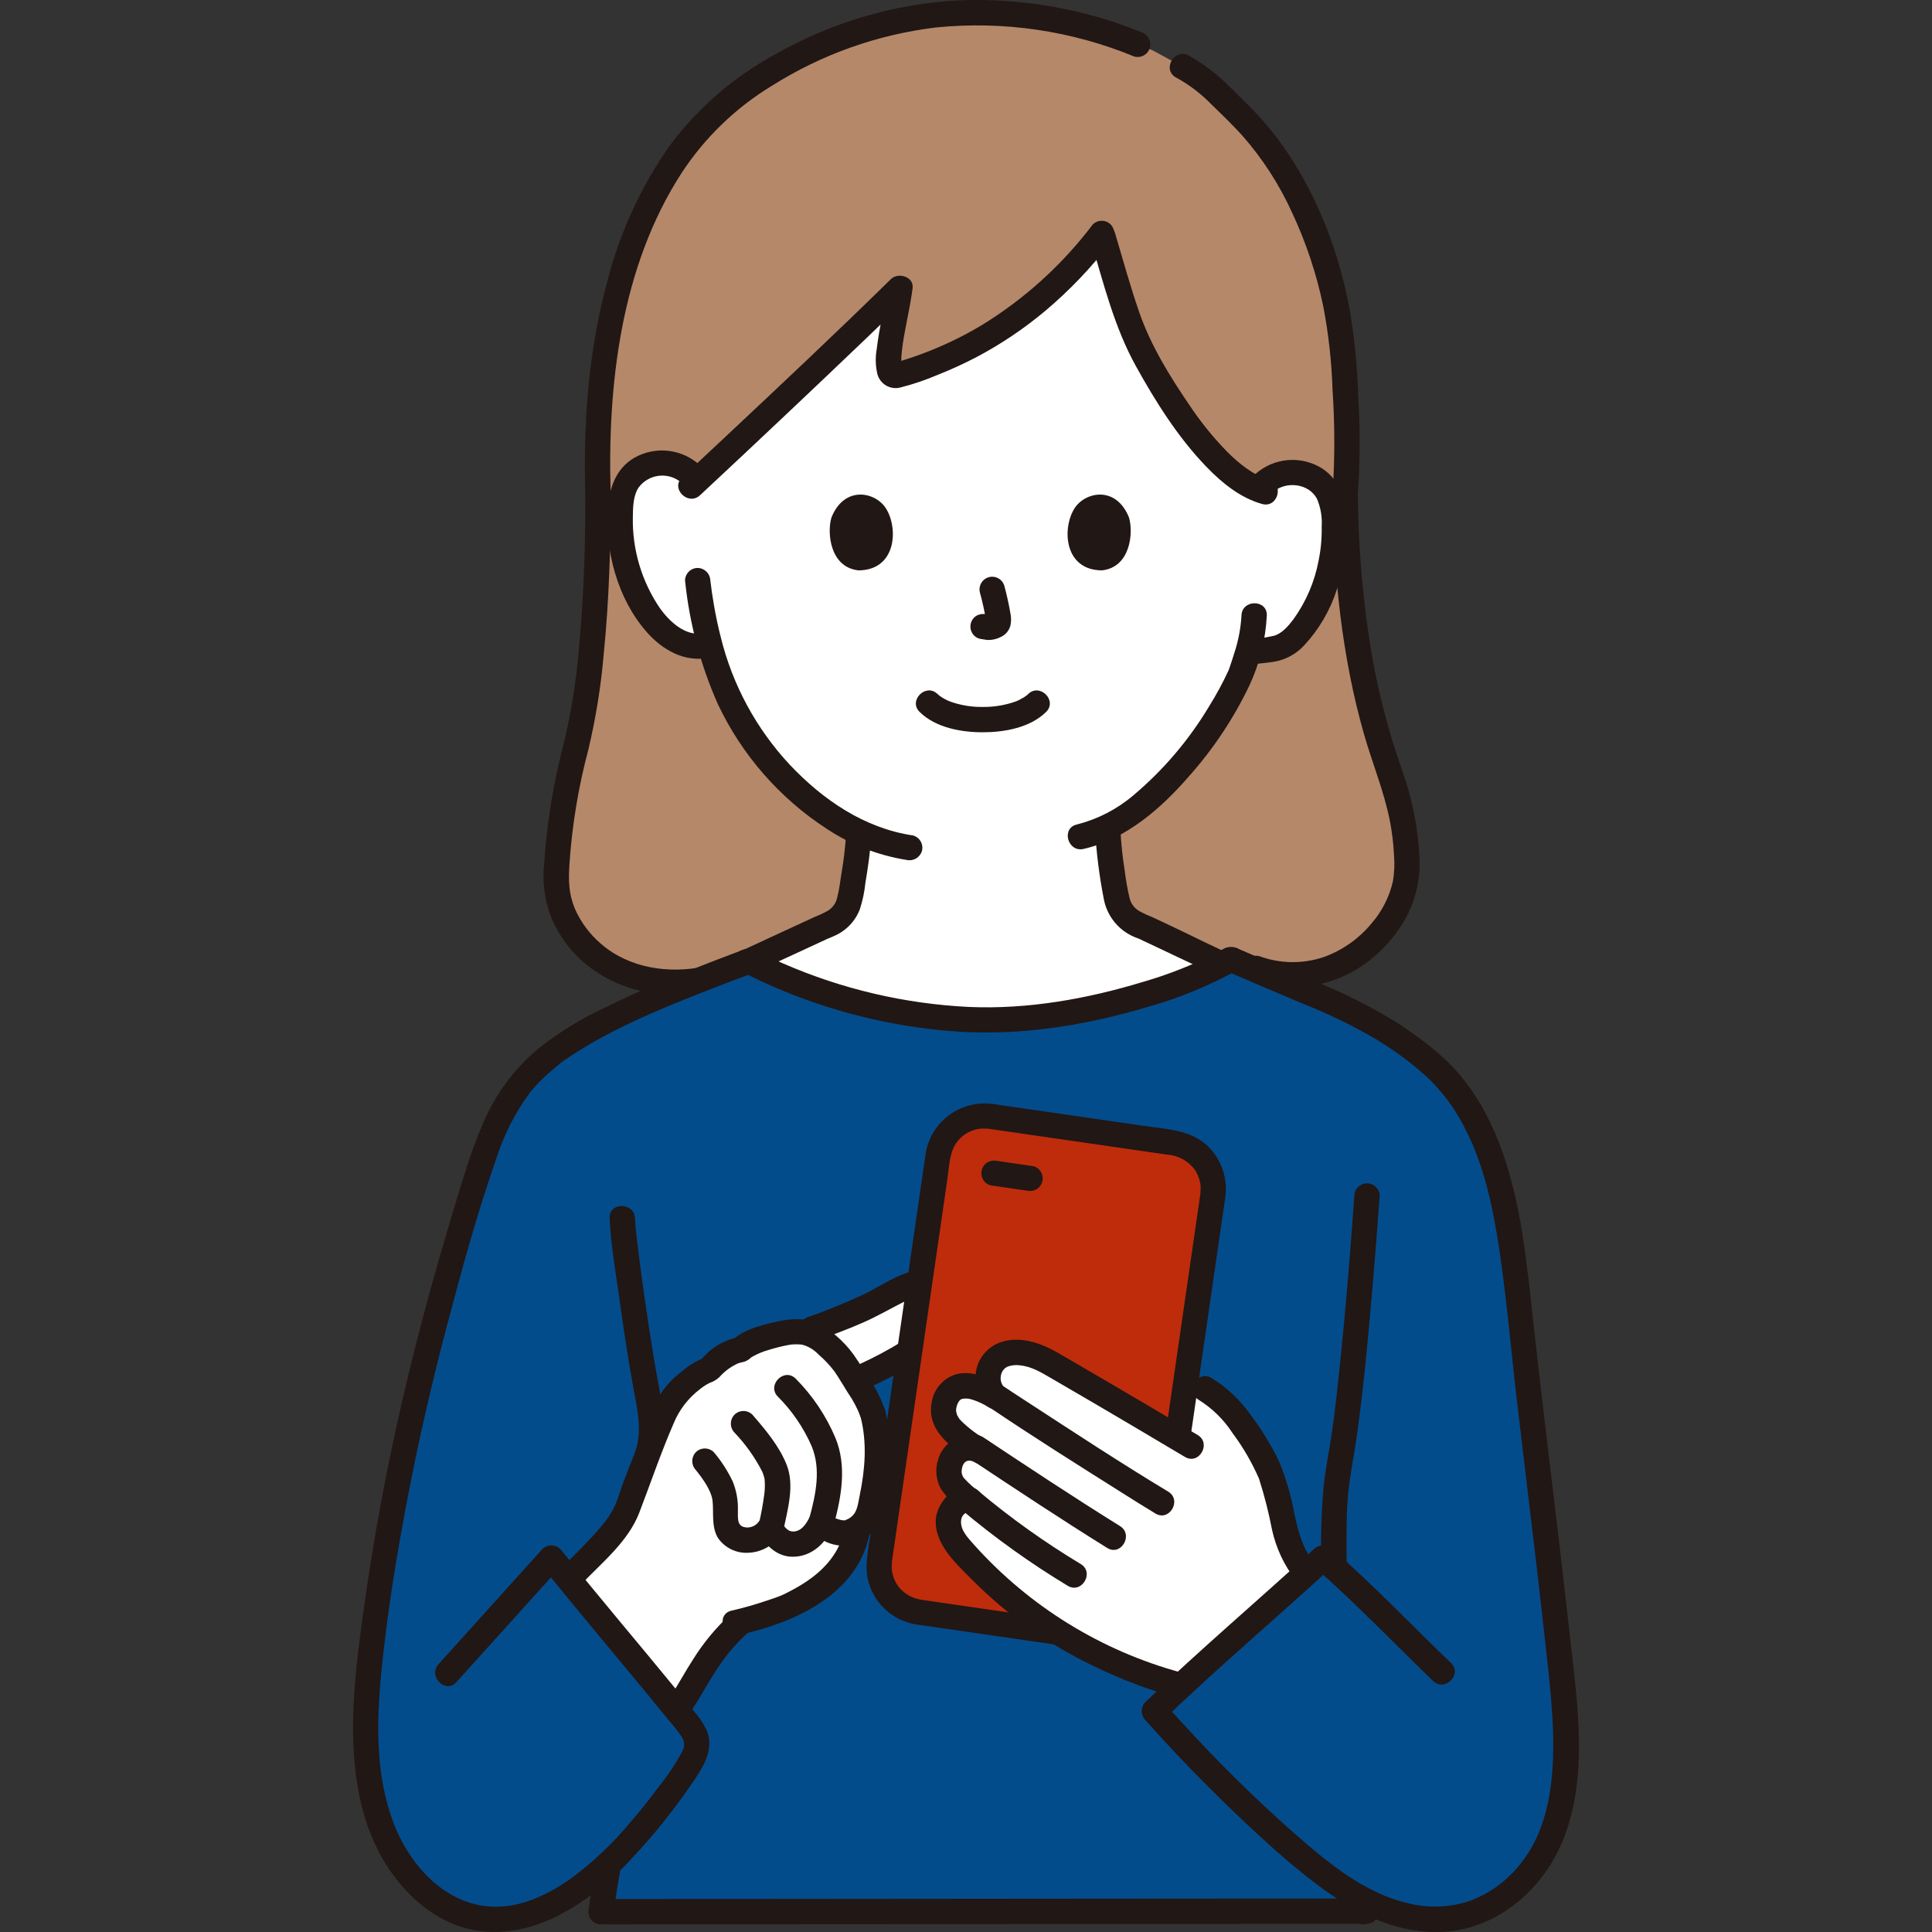 <svg width="366" height="366" viewBox="0 0 366 366" fill="none" xmlns="http://www.w3.org/2000/svg">
<rect x="0" y="0" width="366" height="366" fill="#333333" stroke="none"/>
<g clip-path="url(#clip0_1_19)">
<path d="M149.403 180.96C140.579 183.27 134.057 185.428 134.057 185.428C116.907 189.067 105.275 177.293 105.372 166.556C105.637 158.53 106.777 150.557 108.772 142.778C111.414 133.342 113.301 116.734 113.297 93.711C112.169 59.741 121.106 35.111 135.197 21.62C143.678 13.49 162.817 2.415 184.317 2.415C195.019 2.246 205.642 4.281 215.525 8.392L218.325 9.526L223.995 12.604C229.054 15.351 230.405 17.443 235.053 21.927C245.802 32.298 253.273 50.958 254.463 67.667C254.807 72.488 255.596 85.03 254.836 93.711C255.218 122.396 260.506 138.451 263.236 146.354C265.383 152.104 266.505 158.186 266.551 164.324C266.651 175.06 253.304 188.963 237.963 183.461C237.963 183.461 201.963 175.905 183.741 175.461C173.812 175.219 159.96 178.2 149.403 180.96Z" fill="#B5886A"/>
<path d="M138.205 183.738C139.205 183.396 155.641 175.709 155.985 175.585C161.185 173.708 160.977 170.367 161.632 166.63C162.18 163.664 162.537 160.666 162.701 157.654C156.284 154.64 150.361 149.683 145.178 143.479C140.104 137.241 136.444 129.976 134.452 122.186L133.821 122.246C130.586 123.054 128.039 121.426 126.236 119.988C123.976 118.066 122.157 115.678 120.905 112.988C118.248 107.67 117.104 101.724 117.597 95.8C117.666 94.285 118.052 92.801 118.73 91.445C119.316 90.462 120.114 89.624 121.067 88.99C122.02 88.357 123.102 87.945 124.235 87.785C125.389 87.616 126.567 87.699 127.686 88.027C128.806 88.355 129.842 88.92 130.723 89.685L132.314 90.829C143.025 80.823 160.878 64 170.483 54.572C169.814 60.227 166.257 72.197 170.031 71.072C185.899 66.539 198.676 57.264 208.738 44.179C210.851 51.215 213.518 61.179 215.97 65.779C219.33 72.079 228.779 88.979 238.46 92.742C239.302 91.561 240.457 90.639 241.794 90.078C243.132 89.518 244.599 89.341 246.031 89.568C247.163 89.729 248.244 90.141 249.196 90.774C250.148 91.407 250.946 92.246 251.531 93.228C252.21 94.584 252.596 96.067 252.665 97.582C253.16 103.51 252.016 109.46 249.357 114.782C248.104 117.472 246.286 119.859 244.026 121.782C242.139 123.287 238.726 123.182 236.362 123.598C235.904 125.198 235.433 126.53 235.185 127.283C233.331 132.317 222.904 150.238 209.823 156.658C209.967 160.005 210.335 163.338 210.923 166.636C211.578 170.373 211.373 173.714 216.569 175.591C216.913 175.715 231.651 182.726 232.177 182.943C232.177 182.943 210.51 204.652 181.472 204.652C152.434 204.652 138.205 183.738 138.205 183.738Z" fill="white"/>
<path d="M241.24 93.164C243.655 91.102 247.88 91.564 249.464 94.44C250.189 96.125 250.504 97.958 250.383 99.788C250.426 101.931 250.231 104.072 249.803 106.172C249.051 110.199 247.418 114.01 245.019 117.331C244.061 118.587 242.891 120.001 241.319 120.447C239.581 120.823 237.82 121.083 236.047 121.225C235.435 121.398 234.916 121.804 234.602 122.357C234.289 122.91 234.206 123.564 234.371 124.178C234.554 124.783 234.963 125.294 235.512 125.606C236.062 125.918 236.71 126.007 237.323 125.854C238.965 125.617 240.638 125.563 242.255 125.165C244.112 124.67 245.788 123.654 247.085 122.237C249.879 119.222 251.979 115.632 253.24 111.72C254.638 107.749 255.295 103.555 255.178 99.346C255.052 95.172 254.146 91.183 250.472 88.746C248.539 87.531 246.266 86.975 243.99 87.16C241.715 87.346 239.562 88.263 237.851 89.774C237.406 90.227 237.157 90.836 237.157 91.471C237.157 92.106 237.406 92.715 237.851 93.168C238.307 93.606 238.915 93.851 239.548 93.851C240.181 93.851 240.789 93.606 241.245 93.168L241.24 93.164Z" fill="#211715"/>
<path d="M235.19 116.6C235.051 118.996 234.601 121.363 233.851 123.642C233.607 124.451 233.341 125.252 233.072 126.053C232.982 126.321 232.886 126.588 232.794 126.853C232.766 126.932 232.73 127.008 232.701 127.086C232.548 127.497 232.937 126.567 232.729 127.02C231.657 129.332 230.443 131.576 229.094 133.739C225.268 140.15 220.398 145.878 214.685 150.685C211.589 153.312 207.932 155.197 203.996 156.194C200.987 156.886 202.26 161.515 205.272 160.823C213.361 158.963 220.091 153.041 225.372 146.909C229.922 141.783 233.73 136.043 236.686 129.859C238.631 125.693 239.752 121.19 239.986 116.598C240.086 113.509 235.286 113.512 235.186 116.598L235.19 116.6Z" fill="#211715"/>
<path d="M132.42 87.982C130.869 86.62 128.954 85.739 126.91 85.446C124.867 85.154 122.782 85.463 120.911 86.336C116.999 88.174 115.511 91.936 115.179 96.016C114.507 104.231 116.992 113.446 122.49 119.708C125.523 123.163 129.772 125.584 134.459 124.56C137.476 123.901 136.199 119.273 133.183 119.931C129.871 120.655 126.775 117.686 125.012 115.218C121.564 110.147 119.773 104.131 119.884 98C119.912 96.179 119.924 93.93 120.979 92.355C121.431 91.746 122.002 91.235 122.658 90.854C123.313 90.473 124.039 90.229 124.792 90.138C125.545 90.046 126.309 90.108 127.036 90.321C127.764 90.534 128.441 90.893 129.026 91.376C129.484 91.811 130.091 92.054 130.723 92.054C131.355 92.054 131.962 91.811 132.42 91.376C132.865 90.923 133.114 90.314 133.114 89.679C133.114 89.044 132.865 88.435 132.42 87.982Z" fill="#211715"/>
<path d="M129.778 109.991C130.605 118.08 132.707 125.987 136.006 133.418C140.559 143.045 147.699 151.216 156.628 157.018C161.177 160.028 166.315 162.034 171.7 162.901C172.313 163.049 172.96 162.958 173.508 162.647C174.056 162.335 174.465 161.826 174.652 161.224C174.816 160.61 174.733 159.957 174.419 159.404C174.105 158.852 173.587 158.445 172.976 158.272C163.729 156.9 155.878 151.516 149.578 144.831C143.248 138.035 138.762 129.733 136.545 120.714C136.03 118.714 135.603 116.682 135.251 114.642C134.928 112.777 134.769 111.606 134.572 109.991C134.553 109.36 134.294 108.761 133.848 108.315C133.402 107.869 132.803 107.61 132.172 107.591C131.537 107.595 130.928 107.849 130.479 108.298C130.03 108.747 129.776 109.356 129.772 109.991H129.778Z" fill="#211715"/>
<path d="M206.612 45.448C209.03 53.583 211.059 61.919 215.2 69.388C218.94 76.135 223.162 82.853 228.539 88.427C231.47 91.465 234.96 94.327 239.1 95.476C242.081 96.301 243.353 91.676 240.376 90.847C237.456 90.039 234.791 87.896 232.503 85.612C229.825 82.871 227.41 79.885 225.291 76.692C221.591 71.265 218.027 65.485 215.863 59.276C214.13 54.303 212.74 49.217 211.24 44.176C210.362 41.222 205.728 42.476 206.612 45.452V45.448Z" fill="#211715"/>
<path d="M207.012 42.523C201.265 50.124 194.148 56.585 186.027 61.571C181.961 64.013 177.651 66.023 173.168 67.571C172.047 67.957 170.916 68.32 169.776 68.648C169.595 68.677 169.418 68.727 169.248 68.796C169.313 68.756 169.83 68.796 169.494 68.744C169.768 68.757 170.036 68.825 170.282 68.944C170.323 68.968 170.982 69.713 170.759 69.387C170.513 69.033 170.849 69.807 170.82 69.513C170.782 69.386 170.752 69.257 170.73 69.127C170.713 69.697 170.73 69.074 170.73 68.827C170.715 68.033 170.757 67.24 170.856 66.452C171.256 62.781 172.4 58.512 172.886 54.567C173.153 52.4 170.143 51.54 168.786 52.867C158.451 63.015 147.886 72.93 137.324 82.842C134.628 85.375 131.928 87.901 129.224 90.42C126.96 92.532 130.36 95.92 132.618 93.815C143.248 83.905 153.817 73.927 164.324 63.88C166.955 61.355 169.574 58.818 172.18 56.269L168.08 54.569C168.077 54.67 168.063 54.771 168.038 54.869C168.012 55.038 167.986 55.206 167.959 55.374C167.886 55.824 167.807 56.274 167.725 56.72C167.525 57.8 167.315 58.877 167.107 59.954C166.707 62.021 166.328 64.092 166.08 66.183C165.807 67.733 165.851 69.322 166.21 70.854C166.448 71.762 167.033 72.54 167.84 73.02C168.647 73.5 169.61 73.643 170.521 73.419C172.988 72.797 175.401 71.978 177.737 70.97C180.198 69.994 182.607 68.893 184.955 67.67C189.63 65.2 194.029 62.239 198.078 58.839C202.643 54.99 206.778 50.657 210.409 45.917C210.84 45.457 211.08 44.85 211.08 44.22C211.08 43.59 210.84 42.983 210.409 42.523C209.957 42.076 209.347 41.826 208.712 41.826C208.077 41.826 207.467 42.076 207.015 42.523H207.012Z" fill="#211715"/>
<path d="M216.163 6.078C205.226 1.645 193.47 -0.403 181.678 0.07C169.501 0.711 157.641 4.179 147.038 10.2C139.188 14.417 132.35 20.293 126.999 27.418C121.49 35.215 117.45 43.952 115.078 53.2C111.484 66.341 110.458 80.129 110.891 93.707C110.991 96.788 115.791 96.801 115.691 93.707C115.032 72.956 117.612 50.483 129.178 32.685C133.561 26.026 139.367 20.422 146.178 16.279C155.614 10.314 166.261 6.529 177.345 5.2C190.122 3.922 203.017 5.815 214.887 10.712C215.501 10.877 216.155 10.793 216.708 10.479C217.26 10.166 217.667 9.647 217.84 9.035C217.993 8.422 217.905 7.773 217.592 7.223C217.28 6.674 216.768 6.265 216.163 6.083V6.078Z" fill="#211715"/>
<path d="M257.233 93.711C257.659 87.552 257.683 81.373 257.306 75.211C257.149 69.719 256.619 64.244 255.719 58.824C253.391 46.172 248.219 33.473 239.87 23.582C237.708 21.02 235.232 18.718 232.86 16.354C230.597 14.061 228.019 12.101 225.204 10.534C222.495 9.046 220.07 13.189 222.781 14.679C225.058 15.919 227.152 17.47 229.001 19.288C231.123 21.367 233.301 23.437 235.301 25.633C239.179 30.037 242.38 34.993 244.801 40.339C247.455 46.019 249.435 51.99 250.701 58.13C251.689 63.315 252.27 68.57 252.438 73.846C252.884 80.461 252.882 87.098 252.432 93.713C252.437 94.348 252.691 94.956 253.14 95.405C253.589 95.854 254.197 96.108 254.832 96.113C255.465 96.1 256.068 95.844 256.515 95.396C256.963 94.949 257.219 94.346 257.232 93.713L257.233 93.711Z" fill="#211715"/>
<path d="M110.894 93.711C110.894 103.12 110.61 112.542 109.758 121.916C109.281 128.234 108.307 134.505 106.845 140.67C104.828 148.305 103.559 156.119 103.056 164C102.768 167.176 103.177 170.377 104.256 173.379C105.482 176.507 107.386 179.325 109.831 181.629C116.531 187.918 125.892 189.554 134.696 187.744C137.72 187.123 136.44 182.495 133.42 183.116C126.67 184.503 119.22 183.433 113.89 178.833C111.729 177.002 110.017 174.699 108.885 172.103C107.717 169.216 107.694 166.935 107.867 163.83C108.352 156.473 109.551 149.181 111.447 142.057C112.886 136.017 113.869 129.879 114.39 123.692C115.38 113.735 115.69 103.715 115.69 93.713C115.69 90.624 110.89 90.619 110.89 93.713L110.894 93.711Z" fill="#211715"/>
<path d="M252.433 93.711C252.651 108.956 254.194 124.343 258.387 139.045C259.936 144.474 262.125 149.732 263.253 155.274C263.702 157.504 263.98 159.765 264.084 162.037C264.222 163.687 264.15 165.347 263.87 166.979C263.198 169.898 261.825 172.609 259.87 174.879C257.467 177.808 254.317 180.032 250.752 181.314C246.8 182.64 242.514 182.581 238.6 181.146C237.986 180.977 237.33 181.058 236.777 181.373C236.223 181.687 235.817 182.208 235.648 182.822C235.479 183.436 235.56 184.091 235.875 184.645C236.189 185.199 236.71 185.605 237.324 185.774C241.204 187.087 245.361 187.363 249.38 186.574C253.4 185.784 257.144 183.957 260.239 181.274C263.021 178.966 265.278 176.09 266.856 172.838C268.42 169.541 269.122 165.902 268.895 162.26C268.644 157.236 267.719 152.269 266.144 147.492C265.437 145.302 264.655 143.137 263.967 140.94C262.256 135.438 260.896 129.832 259.898 124.157C258.192 114.096 257.302 103.913 257.235 93.709C257.191 90.623 252.391 90.614 252.435 93.709L252.433 93.711Z" fill="#211715"/>
<path d="M160.251 158.519C160.085 160.869 159.8 163.209 159.397 165.53C159.147 166.996 159.009 168.502 158.621 169.941C158.519 170.477 158.306 170.986 157.994 171.434C157.682 171.882 157.279 172.259 156.812 172.541C156.003 172.994 155.162 173.388 154.297 173.721C150.188 175.588 146.108 177.521 142.008 179.406C140.925 179.904 139.842 180.399 138.757 180.891C138.383 181.06 138.008 181.225 137.634 181.391C137.024 181.665 138.134 181.216 137.567 181.417C136.962 181.6 136.451 182.009 136.139 182.558C135.827 183.108 135.738 183.757 135.891 184.37C136.065 184.981 136.472 185.499 137.024 185.812C137.576 186.126 138.229 186.21 138.843 186.046C140.464 185.466 142.03 184.651 143.593 183.934C146.136 182.768 148.675 181.595 151.212 180.414C153.048 179.563 154.884 178.714 156.72 177.865C156.745 177.853 157.164 177.678 157.162 177.665C157.162 177.681 155.925 178.172 157.013 177.746C157.327 177.622 157.648 177.487 157.954 177.346C158.446 177.133 158.92 176.88 159.372 176.59C160.959 175.568 162.184 174.071 162.872 172.313C163.407 170.671 163.766 168.976 163.941 167.257C164.429 164.357 164.847 161.447 165.046 158.508C165.046 157.871 164.793 157.261 164.343 156.811C163.893 156.361 163.283 156.108 162.646 156.108C162.01 156.108 161.399 156.361 160.949 156.811C160.499 157.261 160.246 157.871 160.246 158.508L160.251 158.519Z" fill="#211715"/>
<path d="M207.447 157.142C207.697 161.519 208.242 165.875 209.079 170.179C209.378 171.906 210.137 173.52 211.275 174.853C212.413 176.185 213.889 177.187 215.548 177.752C216.526 178.139 214.971 177.452 215.648 177.784C215.929 177.92 216.214 178.047 216.496 178.184C217.367 178.592 218.237 179.002 219.106 179.414C221.46 180.526 223.813 181.639 226.166 182.754C227.766 183.51 229.346 184.322 230.972 185.014C231.526 185.314 232.174 185.393 232.784 185.233C233.394 185.073 233.92 184.687 234.256 184.153C234.573 183.602 234.66 182.949 234.499 182.334C234.338 181.72 233.941 181.193 233.395 180.869C229.919 179.389 226.538 177.638 223.123 176.023C221.478 175.245 219.839 174.452 218.184 173.697C217.347 173.372 216.534 172.989 215.75 172.551C215.302 172.28 214.913 171.92 214.608 171.494C214.302 171.068 214.087 170.584 213.974 170.072C213.584 168.417 213.286 166.741 213.084 165.052C212.66 162.434 212.381 159.795 212.248 157.147C212.089 154.074 207.288 154.055 207.448 157.147L207.447 157.142Z" fill="#211715"/>
<path d="M113.853 362.172C113.913 361.822 114.573 357.172 114.573 357.172L114.873 355.492C114.913 355.212 115.053 354.382 115.253 353.102C108.033 359.922 98.773 365.372 89.353 363.092C84.073 361.812 79.573 358.172 76.393 353.762C67.783 341.802 68.643 325.652 70.493 311.022C74.333 280.522 80.833 253.582 89.953 224.222C92.323 216.582 95.053 208.702 100.693 203.022C101.613 202.092 104.503 199.652 104.813 199.422C113.501 193.06 128.64 186.997 141.856 182.082C153.269 188.019 170.569 193.199 186.89 193.233C202.352 193.283 222.707 187.833 233.163 181.726C239.775 184.562 246.075 187.293 252.85 190.058C258.95 192.771 264.669 196.271 269.86 200.469C282.989 210.76 285.76 229.195 287.547 245.78C290.147 269.896 292.917 290.562 295.518 314.68C296.666 325.32 297.773 336.362 294.318 346.491C290.863 356.62 281.482 364.258 270.803 363.56C266.631 363.269 262.565 362.121 258.856 360.189V362.053C231.728 362.053 151.056 362.153 114.71 362.153" fill="#034C8C"/>
<path d="M114.713 364.554C133.792 364.554 152.872 364.542 171.951 364.519C192.774 364.5 213.597 364.481 234.42 364.463C242.567 364.457 250.713 364.453 258.859 364.451C261.948 364.451 261.953 359.651 258.859 359.651C241.975 359.651 225.091 359.663 208.207 359.686C186.763 359.705 165.318 359.724 143.873 359.741C134.153 359.748 124.433 359.752 114.713 359.754C111.625 359.754 111.619 364.554 114.713 364.554Z" fill="#211715"/>
<path d="M115.489 230.775C115.719 235.761 116.589 240.766 117.289 245.701C118.11 251.517 118.951 257.341 120.022 263.117C120.751 267.049 121.732 271.293 120.282 275.174C120.118 275.788 120.202 276.441 120.516 276.993C120.829 277.545 121.347 277.952 121.958 278.126C122.571 278.281 123.221 278.194 123.771 277.881C124.321 277.569 124.729 277.056 124.91 276.45C126.342 272.618 125.818 268.35 125.13 264.415C124.65 261.676 124.13 258.947 123.688 256.201C122.688 250.001 121.775 243.76 121.003 237.601C120.718 235.336 120.397 233.056 120.292 230.773C120.151 227.698 115.35 227.68 115.492 230.773L115.489 230.775Z" fill="#211715"/>
<path d="M116.167 362.81C116.527 360.659 116.767 358.492 117.149 356.346C117.303 355.48 117.431 354.608 117.567 353.74C117.717 353.115 117.63 352.456 117.325 351.89C117.087 351.482 116.734 351.154 116.31 350.946C115.886 350.738 115.41 350.66 114.941 350.721C114.473 350.783 114.034 350.981 113.677 351.291C113.321 351.601 113.064 352.009 112.939 352.464C112.552 354.932 112.139 357.391 111.783 359.864C111.704 360.42 111.632 360.979 111.539 361.534C111.389 362.159 111.475 362.818 111.781 363.383C112.019 363.791 112.372 364.119 112.796 364.327C113.22 364.535 113.696 364.613 114.164 364.552C114.632 364.491 115.072 364.293 115.428 363.983C115.785 363.673 116.042 363.265 116.167 362.81Z" fill="#211715"/>
<path d="M255.303 359.572C255.337 359.872 255.383 360.164 255.423 360.46L255.337 359.822C255.437 360.715 255.592 361.604 255.725 362.493L255.769 362.793C255.955 363.396 256.363 363.906 256.912 364.217C257.461 364.529 258.108 364.619 258.721 364.469C259.323 364.301 259.837 363.907 260.155 363.369L260.397 362.796C260.512 362.378 260.512 361.938 260.397 361.52L260.097 359.527L260.054 359.24L260.14 359.878C260.106 359.578 260.061 359.285 260.02 358.99L260.106 359.628L260.1 359.578C260.084 358.947 259.826 358.345 259.379 357.899C258.932 357.452 258.331 357.194 257.7 357.178L257.062 357.263C256.662 357.374 256.297 357.586 256.003 357.88L255.628 358.366C255.413 358.734 255.299 359.152 255.3 359.578L255.303 359.572Z" fill="#211715"/>
<path d="M255.104 295.813C255.104 291.535 254.998 287.26 255.395 282.994C255.713 279.588 256.419 276.259 256.911 272.88C258.23 263.81 259.067 254.666 259.865 245.538C260.418 239.222 260.918 232.901 261.365 226.576C261.365 225.939 261.112 225.329 260.662 224.879C260.212 224.429 259.602 224.176 258.965 224.176C258.328 224.176 257.718 224.429 257.268 224.879C256.818 225.329 256.565 225.939 256.565 226.576C255.803 237.367 254.918 248.152 253.799 258.911C253.384 262.911 252.921 267.121 252.383 270.934C251.898 274.376 251.19 277.773 250.783 281.227C250.338 286.075 250.179 290.946 250.306 295.813C250.306 298.901 255.106 298.906 255.106 295.813H255.104Z" fill="#211715"/>
<path d="M108.517 298.323C111.478 295.229 117.478 289.736 118.878 285.694C121.109 279.256 122.078 277.25 124.257 271.62C125.311 268.898 126.632 265.35 128.757 263.347C129.929 262.241 132.513 259.895 134.357 259.466C135.896 257.545 138.034 256.195 140.43 255.63C141.953 253.955 147.959 252.5 149.771 252.33C150.606 252.237 151.45 252.249 152.283 252.365C160.001 249.458 162.16 248.733 167.212 246.078C170.638 244.278 173.4 242.222 177.137 243.231C178.28 243.646 179.257 244.42 179.922 245.438C180.922 247.896 179.772 249.986 178.033 251.583C171.539 257.548 166.64 259.063 161.987 261.529C162.133 261.764 162.292 262.015 162.463 262.28C163.691 263.995 164.669 265.875 165.368 267.865C166.139 271.199 166.397 274.63 166.134 278.042C165.8 280.841 165.293 283.617 164.615 286.354C164.346 287.61 163.599 288.712 162.531 289.426C162.373 290.126 162.283 290.535 162.283 290.535C160.965 296.463 156.846 300.652 149.466 304.213C146.556 305.375 143.573 306.344 140.536 307.113C134.536 312.229 131.855 318.407 128.927 322.828" fill="white"/>
<path d="M110.214 300.02C114.103 295.97 119.039 291.958 121.099 286.581C123.257 280.95 125.199 275.222 127.599 269.681C128.664 267.075 130.415 264.805 132.666 263.114C133.216 262.665 133.815 262.282 134.453 261.97C135.13 261.746 135.751 261.378 136.273 260.892C137.246 259.787 138.443 258.901 139.784 258.292C140.205 258.118 140.648 258.078 141.073 257.942C141.515 257.774 141.919 257.52 142.261 257.193C142.775 256.793 141.826 257.438 142.461 257.052C143.458 256.475 144.525 256.03 145.636 255.727C146.755 255.378 147.891 255.088 149.041 254.86C149.265 254.816 149.489 254.777 149.714 254.737C150.369 254.619 149.229 254.769 149.777 254.728C150.488 254.649 151.207 254.649 151.918 254.728C153.115 255.034 154.198 255.677 155.041 256.58C156.172 257.546 157.195 258.631 158.092 259.818C158.999 261.135 159.792 262.536 160.649 263.886C161.648 265.315 162.458 266.867 163.06 268.504C163.997 271.435 168.633 270.182 167.689 267.228C166.589 263.782 164.389 260.615 162.389 257.628C160.63 254.862 158.233 252.56 155.398 250.914C152.652 249.514 149.626 249.782 146.72 250.464C144.044 251.091 140.72 251.911 138.737 253.936L139.796 253.319C136.972 253.926 134.449 255.501 132.664 257.772L133.723 257.155C132.101 257.693 130.605 258.553 129.323 259.683C128.139 260.572 127.059 261.591 126.104 262.723C123.815 265.595 122.67 269.162 121.342 272.537C120.252 275.308 119.113 278.059 118.075 280.85C117.52 282.35 116.975 284.272 116.375 285.502C115.738 286.754 114.953 287.925 114.038 288.991C111.806 291.698 109.248 294.102 106.822 296.629C104.682 298.857 108.072 302.256 110.216 300.023L110.214 300.02Z" fill="#211715"/>
<path d="M138.194 305.987C135.576 308.429 133.285 311.198 131.377 314.227C129.807 316.653 128.445 319.208 126.855 321.627C126.538 322.178 126.451 322.831 126.612 323.445C126.773 324.059 127.17 324.586 127.716 324.91C128.269 325.217 128.919 325.299 129.531 325.139C130.143 324.978 130.669 324.588 131 324.049C132.547 321.7 133.877 319.217 135.4 316.849C135.825 316.187 136.263 315.532 136.717 314.89C137.206 314.197 137.506 313.796 137.896 313.312C139.025 311.909 140.263 310.596 141.596 309.385C142.042 308.933 142.292 308.323 142.292 307.688C142.292 307.053 142.042 306.443 141.596 305.991C141.139 305.554 140.531 305.31 139.899 305.31C139.266 305.31 138.658 305.554 138.201 305.991L138.194 305.987Z" fill="#211715"/>
<path d="M159.97 289.9C158.877 294.63 155.661 297.95 151.42 300.458C150.782 300.836 150.133 301.195 149.474 301.534C149.129 301.713 148.783 301.889 148.433 302.057C148.333 302.105 147.618 302.415 148.222 302.167C147.285 302.552 146.322 302.874 145.359 303.191C143.144 303.951 140.891 304.594 138.608 305.117C135.59 305.769 136.868 310.397 139.884 309.746C150.092 307.54 162.008 302.383 164.598 291.176C165.298 288.17 160.666 286.887 159.97 289.9Z" fill="#211715"/>
<path d="M154.37 254.137C157.414 252.993 160.47 251.873 163.451 250.569C166.325 249.312 169.008 247.721 171.812 246.328C173.111 245.611 174.596 245.303 176.073 245.443C176.569 245.525 177.028 245.757 177.388 246.107C177.819 246.466 177.841 246.516 177.888 247.121C177.994 248.498 176.716 249.557 175.788 250.382C174.387 251.641 172.898 252.8 171.334 253.849C168.54 255.604 165.63 257.166 162.623 258.524C162.078 258.849 161.682 259.376 161.521 259.99C161.36 260.604 161.447 261.257 161.762 261.808C162.092 262.348 162.618 262.739 163.23 262.899C163.842 263.06 164.493 262.977 165.045 262.669C168.171 261.26 171.19 259.626 174.078 257.778C175.934 256.513 177.7 255.122 179.364 253.615C181.021 252.276 182.159 250.402 182.585 248.315C183.274 243.827 179.536 240.625 175.277 240.565C171.107 240.507 167.45 243.32 163.866 245.095C160.351 246.745 156.756 248.217 153.093 249.505C152.489 249.689 151.978 250.097 151.666 250.647C151.354 251.196 151.265 251.844 151.416 252.457C151.59 253.068 151.997 253.586 152.549 253.9C153.102 254.213 153.755 254.297 154.369 254.133L154.37 254.137Z" fill="#211715"/>
<path d="M147.364 264.587C150.061 267.282 152.228 270.46 153.753 273.954C155.582 278.335 154.528 283.131 153.347 287.534C152.547 290.521 157.175 291.795 157.976 288.81C159.405 283.482 160.444 277.71 158.276 272.429C156.513 268.236 153.96 264.422 150.756 261.193C148.583 258.993 145.189 262.386 147.362 264.587H147.364Z" fill="#211715"/>
<path d="M139.14 271.39C141.255 273.607 143.037 276.119 144.43 278.848C144.439 278.867 144.625 279.372 144.687 279.581C144.74 279.759 144.787 279.939 144.826 280.121C144.854 280.25 144.869 280.421 144.842 280.193C144.929 281.144 144.912 282.102 144.792 283.05C144.531 285.01 144.172 286.956 143.716 288.88C143.563 289.493 143.651 290.142 143.963 290.691C144.275 291.241 144.787 291.649 145.392 291.832C146.006 291.995 146.658 291.911 147.211 291.597C147.763 291.284 148.17 290.766 148.344 290.156C149.167 286.126 150.617 281.402 148.99 277.401C147.551 273.865 145.013 270.853 142.534 267.996C142.081 267.551 141.472 267.302 140.837 267.302C140.202 267.302 139.593 267.551 139.14 267.996C138.701 268.452 138.456 269.06 138.456 269.693C138.456 270.326 138.701 270.934 139.14 271.39Z" fill="#211715"/>
<path d="M163.055 268.5C164.278 273.4 163.878 278.326 162.878 283.214C162.453 285.28 162.404 286.999 160.408 287.872C160.224 287.952 160.027 288.001 159.843 288.072C160.378 287.858 160.223 288.058 159.943 288.019C159.774 287.995 159.597 288.007 159.426 287.987C159.847 288.036 159.295 287.95 159.218 287.93C158.901 287.848 158.589 287.748 158.284 287.63C158.192 287.585 157.764 287.43 158.02 287.494C157.802 287.438 157.852 287.183 157.974 287.528C157.356 285.778 154.527 284.928 153.587 286.955C153.009 288.202 152.178 289.804 150.687 290.092C149.301 290.359 148.651 289.315 147.931 288.207C147.714 287.853 147.409 287.56 147.046 287.357C146.683 287.154 146.275 287.047 145.859 287.047C145.443 287.047 145.035 287.154 144.672 287.357C144.309 287.56 144.004 287.853 143.787 288.207C143.484 288.649 143.055 288.99 142.556 289.185C142.056 289.38 141.51 289.42 140.987 289.3C139.602 288.972 139.811 287.563 139.787 286.243C139.862 284.332 139.527 282.427 138.806 280.656C137.86 278.654 136.654 276.785 135.22 275.097C134.768 274.651 134.158 274.4 133.523 274.4C132.888 274.4 132.278 274.651 131.826 275.097C131.389 275.554 131.146 276.162 131.146 276.794C131.146 277.426 131.389 278.034 131.826 278.491C133.108 280.091 134.76 282.351 134.986 284.309C135.241 286.516 134.715 289.165 136.004 291.34C136.654 292.287 137.543 293.045 138.58 293.538C139.617 294.031 140.766 294.241 141.91 294.148C143.121 294.084 144.299 293.731 145.345 293.119C146.392 292.507 147.277 291.654 147.927 290.63H143.787C145.438 293.171 147.587 295.18 150.836 294.882C154.085 294.584 156.419 292.215 157.736 289.382L153.349 288.809C154.309 291.525 157.274 292.869 160.041 292.823C163.077 292.772 165.826 290.311 166.768 287.542C167.291 285.815 167.677 284.051 167.925 282.264C168.278 280.443 168.516 278.602 168.638 276.752C168.774 273.548 168.453 270.341 167.686 267.227C166.935 264.227 162.304 265.501 163.057 268.503L163.055 268.5Z" fill="#211715"/>
<path d="M223.044 319.138C214.415 316.687 206.201 312.956 198.678 308.07C192.119 303.777 186.245 298.52 181.252 292.477C180.645 291.784 180.195 290.969 179.931 290.086C179.667 289.204 179.596 288.275 179.723 287.363C180.005 285.463 182.8 282.92 183.973 284.44C181.218 282.218 179.555 280.905 179.791 278.312C180.097 274.949 183.018 273.212 185.871 274.949C179.162 271.017 177.985 268.379 179.071 265.308C180.264 261.938 183.656 261.556 188.528 264.543C188.045 264.038 187.673 263.437 187.437 262.779C187.202 262.122 187.107 261.421 187.16 260.725C187.213 260.028 187.412 259.35 187.744 258.735C188.076 258.12 188.534 257.582 189.088 257.156C191.522 255.474 195.525 256.275 198.336 257.862C200.107 258.862 209.297 264.223 217.674 269.171C219.998 264.836 222.774 259.671 222.774 259.671L228.289 263.118C233.476 266.15 235.789 270.591 238.965 275.694C243.575 283.106 241.877 291.274 247.16 297.658" fill="white"/>
<path d="M166.615 295.475L177.715 218.885C178.048 216.589 179.28 214.518 181.139 213.13C182.999 211.741 185.333 211.148 187.63 211.481L222.36 216.515C224.657 216.848 226.728 218.079 228.116 219.939C229.505 221.799 230.098 224.134 229.765 226.431L218.665 303.019C218.332 305.316 217.1 307.386 215.241 308.775C213.382 310.163 211.047 310.757 208.75 310.424L174.019 305.39C171.722 305.057 169.652 303.825 168.263 301.966C166.875 300.107 166.282 297.772 166.615 295.475Z" fill="#BF2C0B"/>
<path d="M173.383 307.706L201.183 311.735C205.078 312.3 209.922 313.668 213.722 312.269C215.587 311.598 217.241 310.446 218.516 308.929C219.791 307.412 220.643 305.585 220.984 303.633C221.084 303.033 221.159 302.421 221.247 301.815L225.13 275.029L230.203 240.029L231.778 229.17C231.878 228.498 231.978 227.826 232.07 227.154C232.376 225.348 232.242 223.495 231.679 221.752C231.115 220.009 230.139 218.427 228.834 217.142C225.551 214.01 220.998 213.911 216.767 213.298L199.231 210.757C195.591 210.229 191.952 209.685 188.309 209.173C186.816 208.934 185.291 208.997 183.823 209.358C182.355 209.719 180.975 210.37 179.763 211.274C178.551 212.177 177.532 213.314 176.767 214.618C176.002 215.922 175.507 217.365 175.309 218.864L171.865 242.627L166.71 278.191L164.887 290.767C164.496 293.467 163.843 296.302 164.363 299.011C164.826 301.195 165.933 303.19 167.539 304.739C169.146 306.289 171.18 307.322 173.379 307.706C173.992 307.856 174.639 307.766 175.188 307.454C175.737 307.143 176.146 306.633 176.331 306.03C176.495 305.416 176.411 304.763 176.098 304.21C175.784 303.658 175.266 303.251 174.655 303.077C173.769 302.968 172.913 302.682 172.139 302.237C171.365 301.793 170.687 301.197 170.146 300.487C169.654 299.808 169.298 299.039 169.098 298.224C168.998 297.834 168.94 297.434 168.927 297.032C168.919 296.799 169.007 295.425 168.927 296.11C168.984 295.627 169.067 295.145 169.137 294.664L170.522 285.105L175.334 251.911L179.472 223.361C179.786 221.195 179.855 218.475 181.088 216.618C181.561 215.915 182.168 215.312 182.875 214.844C183.582 214.377 184.375 214.054 185.207 213.894C185.606 213.821 186.011 213.787 186.416 213.794C186.637 213.794 187.671 213.877 187.001 213.794C187.089 213.804 187.177 213.819 187.265 213.832C188.699 214.039 190.132 214.247 191.565 214.456L221.042 218.728C222.073 218.791 223.079 219.076 223.99 219.563C224.901 220.05 225.696 220.729 226.321 221.552C226.795 222.245 227.132 223.022 227.314 223.842C227.404 224.236 227.451 224.638 227.453 225.042C227.453 225.287 227.366 226.489 227.453 225.794C227.437 225.93 227.414 226.066 227.394 226.202L226.299 233.755L221.67 265.69L217.245 296.217C216.951 298.248 216.684 300.285 216.362 302.312C216.224 303.939 215.464 305.449 214.24 306.529C213.016 307.61 211.423 308.177 209.792 308.112C209.622 308.112 208.637 308.021 209.379 308.112C209.279 308.099 209.169 308.081 209.064 308.066L207.482 307.837L177.282 303.459L174.663 303.079C174.05 302.931 173.403 303.022 172.855 303.333C172.307 303.645 171.898 304.154 171.711 304.756C171.547 305.369 171.63 306.022 171.943 306.573C172.256 307.125 172.773 307.532 173.383 307.706Z" fill="#211715"/>
<path d="M195.768 220.925C193.495 220.592 191.222 220.261 188.949 219.933C188.324 219.785 187.666 219.871 187.1 220.175C186.55 220.496 186.151 221.023 185.99 221.638C185.828 222.254 185.918 222.908 186.239 223.458C186.391 223.729 186.597 223.966 186.843 224.155C187.09 224.344 187.372 224.481 187.673 224.558C189.946 224.888 192.219 225.219 194.492 225.55C195.118 225.698 195.775 225.612 196.342 225.308C196.892 224.987 197.291 224.46 197.452 223.845C197.614 223.229 197.524 222.575 197.203 222.025C197.05 221.754 196.844 221.518 196.598 221.329C196.351 221.14 196.069 221.002 195.768 220.925Z" fill="#211715"/>
<path d="M223.044 319.138C208.104 315 191.657 304.549 181.878 292.521C180.667 291.031 179.448 289.263 179.729 287.363C180.01 285.463 182.806 282.92 183.979 284.44C181.359 281.965 179.649 280.779 179.912 278.188C180.212 275.248 183.212 273.572 186.166 275.11C180.073 271.01 178.102 267.793 179.079 265.31C180.579 261.487 183.664 261.558 188.536 264.545C188.053 264.04 187.681 263.439 187.445 262.781C187.21 262.124 187.115 261.423 187.168 260.727C187.221 260.03 187.42 259.352 187.752 258.737C188.084 258.122 188.542 257.584 189.096 257.158C191.53 255.476 195.203 256.358 197.969 258.025C205.154 262.351 216.44 268.979 225.638 274.489L230.405 277.252" fill="white"/>
<path d="M226.9 271.857C220.3 267.905 213.674 263.995 207.023 260.126C204.778 258.813 202.533 257.499 200.277 256.203C197.197 254.433 193.341 253.086 189.792 254.203C188.708 254.536 187.72 255.125 186.911 255.919C186.102 256.713 185.495 257.69 185.141 258.767C184.739 260.052 184.684 261.42 184.983 262.733C185.281 264.046 185.923 265.256 186.841 266.241L189.749 262.471C187.202 260.946 184.049 259.542 181.028 260.366C179.876 260.735 178.846 261.412 178.051 262.325C177.257 263.237 176.727 264.35 176.52 265.542C175.369 271.06 180.539 274.577 184.668 277.022L187.091 272.878C186.268 272.363 185.336 272.046 184.37 271.952C183.403 271.858 182.428 271.989 181.521 272.336C180.614 272.683 179.799 273.235 179.142 273.95C178.484 274.665 178.002 275.522 177.732 276.455C177.433 277.361 177.32 278.318 177.402 279.269C177.483 280.219 177.756 281.143 178.205 281.985C179.286 283.618 180.671 285.027 182.284 286.138C184.649 288.045 187.817 285.063 185.678 282.743C182.371 279.157 177.661 284.124 177.308 287.567C176.82 292.324 180.992 296.073 184.036 299.16C190.843 306.014 198.784 311.638 207.509 315.783C212.303 318.099 217.288 319.996 222.409 321.453C225.389 322.287 226.66 317.653 223.685 316.825C208.59 312.71 195.004 304.325 184.557 292.678C183.401 291.359 181.867 289.885 182.073 287.968C182.121 287.525 182.332 287.115 182.665 286.818C182.78 286.691 183.19 286.418 183.199 286.381C183.257 286.124 183.354 286.481 183.12 286.371C182.907 286.271 182.468 286.338 182.284 286.138L185.678 282.743C184.626 281.987 183.651 281.129 182.769 280.181C182.547 279.962 182.379 279.694 182.279 279.399C182.178 279.104 182.147 278.79 182.188 278.481C182.381 276.842 183.352 276.286 184.667 277.025C187.367 278.541 189.751 274.457 187.09 272.881C185.23 271.873 183.525 270.602 182.026 269.109C181.836 268.936 181.68 268.729 181.565 268.5C181.488 268.372 181.416 268.241 181.342 268.112C181.022 267.556 181.396 268.337 181.291 268.012C181.225 267.812 181.097 267.054 181.144 267.607C181.122 267.323 181.122 267.039 181.144 266.755C181.168 266.411 181.056 267.155 181.144 266.82C181.177 266.693 181.199 266.562 181.237 266.435C181.294 266.195 181.379 265.962 181.492 265.742C181.524 265.68 181.838 265.205 181.742 265.342C181.61 265.523 182.029 265.086 181.831 265.242C181.969 265.131 182.128 265.048 182.299 264.998C182.875 264.891 183.468 264.925 184.028 265.098C185.192 265.445 186.301 265.957 187.321 266.617C189.79 268.096 191.89 264.856 190.23 262.848C189.816 262.384 189.579 261.789 189.559 261.167C189.54 260.546 189.74 259.937 190.124 259.448C189.966 259.657 190.604 258.989 190.366 259.186C190.261 259.273 190.824 258.916 190.907 258.881C191.644 258.619 192.433 258.539 193.207 258.65C195.407 258.85 197.254 259.999 199.116 261.078C204.36 264.115 209.59 267.177 214.806 270.264C218.034 272.167 221.257 274.079 224.474 276.002C227.131 277.593 229.547 273.445 226.897 271.857H226.9Z" fill="#211715"/>
<path d="M221.309 282.578C212.15 277.059 203.198 271.171 194.238 265.336C192.686 264.325 191.13 263.319 189.595 262.282C187.029 260.547 184.624 264.704 187.173 266.427C195.507 272.061 204.045 277.427 212.553 282.789C214.653 284.115 216.753 285.44 218.886 286.723C221.539 288.323 223.954 284.173 221.309 282.578Z" fill="#211715"/>
<path d="M212.171 289.1C203.435 283.669 194.853 277.984 186.284 272.294C183.704 270.58 181.297 274.736 183.862 276.439C192.43 282.129 201.012 287.814 209.748 293.245C212.379 294.88 214.792 290.73 212.171 289.1Z" fill="#211715"/>
<path d="M204.717 296.282C197.939 292.208 191.491 287.608 185.432 282.526C184.974 282.092 184.366 281.85 183.735 281.85C183.104 281.85 182.496 282.092 182.038 282.526C181.593 282.979 181.343 283.588 181.343 284.223C181.343 284.858 181.593 285.468 182.038 285.92C188.4 291.279 195.173 296.129 202.295 300.427C204.964 301.994 207.382 297.847 204.717 296.282Z" fill="#211715"/>
<path d="M227.078 265.187C229.653 266.787 231.842 268.936 233.489 271.481C235.495 274.167 237.182 277.076 238.517 280.15C239.527 283.311 240.346 286.529 240.971 289.788C241.735 293.272 243.27 296.54 245.464 299.352C245.917 299.8 246.527 300.051 247.164 300.051C247.801 300.051 248.411 299.8 248.864 299.352C249.3 298.895 249.544 298.287 249.544 297.655C249.544 297.023 249.3 296.415 248.864 295.958C246.792 293.386 245.953 290.158 245.255 286.994C244.632 283.485 243.63 280.054 242.268 276.761C240.764 273.675 238.966 270.742 236.898 268.002C234.934 265.203 232.419 262.834 229.506 261.043C226.849 259.453 224.432 263.601 227.083 265.187H227.078Z" fill="#211715"/>
<path d="M86.47 318.659L106.15 296.849H102.756C109.041 304.611 115.467 312.256 121.829 319.954C123.489 321.963 125.141 323.978 126.786 325.999C127.612 326.931 128.38 327.913 129.086 328.939C129.381 329.351 129.552 329.838 129.579 330.344C129.606 330.85 129.488 331.353 129.239 331.794C127.948 334.214 126.422 336.501 124.683 338.622C123.033 340.867 121.294 343.042 119.467 345.146C116.137 349.19 112.319 352.806 108.099 355.91C104.177 358.65 99.634 360.95 94.772 361.193C85.165 361.673 77.839 353.876 74.61 345.493C71.09 336.351 71.31 326.27 72.252 316.673C73.327 305.697 75.122 294.758 77.185 283.929C79.267 273.007 81.766 262.167 84.603 251.417C87.417 240.756 90.336 230.017 93.982 219.61C95.422 215.015 97.626 210.695 100.501 206.832C101.727 205.352 103.087 203.988 104.564 202.758C105.125 202.274 105.727 201.822 106.264 201.316C106.422 201.169 106.629 201.156 106.021 201.497C106.203 201.397 106.383 201.234 106.556 201.112C107.018 200.784 107.485 200.464 107.956 200.152C116.319 194.625 125.837 190.807 135.14 187.189C137.582 186.239 140.032 185.309 142.489 184.399L140.64 184.157C152.691 190.294 165.807 194.065 179.278 195.265C192.017 196.437 204.933 194.465 217.149 190.835C223.148 189.174 228.931 186.813 234.378 183.8H231.955C236.855 185.9 241.748 188.013 246.663 190.075C251.206 191.86 255.615 193.972 259.853 196.394C263.567 198.547 267.05 201.077 270.246 203.944C273.092 206.632 275.465 209.778 277.268 213.253C281.085 220.439 282.818 228.603 284.01 236.588C285.45 246.233 286.264 255.988 287.402 265.669C288.602 275.924 289.863 286.169 291.063 296.429C291.697 301.853 292.312 307.279 292.908 312.706C293.463 317.796 294.047 322.895 294.208 328.017C294.484 336.862 293.559 346.724 287.526 353.7C285.143 356.545 282.071 358.73 278.602 360.049C274.874 361.34 270.855 361.536 267.019 360.613C258.268 358.671 251.154 352.521 244.583 346.768C237.429 340.406 230.615 333.672 224.167 326.595C222.894 325.219 221.625 323.839 220.361 322.455V325.849C230.751 315.874 241.761 306.554 252.361 296.812H248.967C256.792 303.679 263.995 311.221 271.486 318.442C273.71 320.587 277.109 317.197 274.88 315.048C267.389 307.827 260.186 300.285 252.361 293.418C251.903 292.983 251.296 292.74 250.664 292.74C250.032 292.74 249.425 292.983 248.967 293.418C238.361 303.16 227.356 312.48 216.967 322.455C216.527 322.911 216.282 323.519 216.282 324.152C216.282 324.785 216.527 325.393 216.967 325.849C224.746 334.572 233.014 342.847 241.73 350.634C250.369 358.142 260.174 366.049 272.244 366.004C282.944 365.964 292.039 358.425 296.004 348.812C300.995 336.712 298.832 322.848 297.441 310.258C295.986 297.088 294.373 283.937 292.809 270.78C292.013 264.086 291.24 257.39 290.49 250.691C289.859 244.996 289.29 239.291 288.38 233.633C286.709 223.26 283.8 212.724 277.161 204.365C273.766 200.092 269.285 196.79 264.754 193.808C259.492 190.54 253.937 187.772 248.16 185.538C245.16 184.281 242.168 183.007 239.184 181.718C237.73 181.094 236.275 180.469 234.82 179.844C234.394 179.582 233.911 179.428 233.412 179.395C232.913 179.363 232.414 179.452 231.957 179.655C231.436 179.915 230.939 180.236 230.423 180.51C226.012 182.774 221.392 184.607 216.628 185.983C205.965 189.23 194.721 191.243 183.546 190.757C171.432 190.166 159.526 187.382 148.406 182.541C147.202 182.018 146.01 181.47 144.829 180.896C144.241 180.609 143.666 180.287 143.073 180.011C142.58 179.817 142.05 179.735 141.522 179.771C140.993 179.807 140.479 179.96 140.017 180.219C137.133 181.298 134.258 182.403 131.393 183.534C125.681 185.803 120.003 188.192 114.502 190.934C110.06 192.988 105.879 195.565 102.048 198.61C98.134 201.847 94.932 205.858 92.642 210.392C89.927 215.822 88.207 221.682 86.442 227.469C84.509 233.811 82.67 240.181 80.926 246.58C77.535 259.087 74.589 271.715 72.216 284.456C71.022 290.868 69.97 297.305 69.06 303.766C68.199 309.881 67.36 316.019 67.023 322.19C66.407 333.422 67.541 345.577 74.323 354.973C77.702 359.657 82.337 363.59 87.968 365.207C93.748 366.867 99.746 365.755 105.092 363.239C110.584 360.463 115.514 356.692 119.631 352.118C124.137 347.338 128.228 342.184 131.861 336.711C133.72 333.918 135.267 330.87 133.769 327.543C133.124 326.29 132.32 325.125 131.377 324.078C130.315 322.766 129.248 321.458 128.177 320.153C124.557 315.731 120.896 311.345 117.243 306.953C113.519 302.475 109.821 297.975 106.148 293.453C105.696 293.006 105.087 292.755 104.451 292.755C103.815 292.755 103.206 293.006 102.754 293.453L83.078 315.264C81.013 317.553 84.397 320.958 86.472 318.659H86.47Z" fill="#211715"/>
<path d="M174.221 134.88C177.269 137.865 182.103 138.727 186.192 138.724C190.281 138.721 195.117 137.866 198.167 134.88C200.378 132.716 196.983 129.323 194.773 131.486C194.673 131.586 194.173 132.011 194.464 131.778C194.738 131.56 194.088 132.029 193.938 132.121C193.671 132.285 193.398 132.437 193.118 132.576C192.93 132.67 192.74 132.76 192.547 132.844C192.871 132.703 192.524 132.85 192.377 132.902C190.391 133.601 188.298 133.947 186.192 133.924C184.125 133.957 182.068 133.625 180.116 132.944C180.093 132.936 179.392 132.65 179.836 132.844C179.675 132.774 179.515 132.699 179.358 132.621C179.047 132.468 178.742 132.303 178.447 132.121C178.221 131.981 178.009 131.821 177.789 131.676C178.399 132.091 177.764 131.632 177.615 131.486C175.406 129.324 172.008 132.715 174.221 134.88Z" fill="#211715"/>
<path d="M185.647 112.3C186.129 114.041 186.515 115.808 186.803 117.592L186.718 116.954C186.752 117.196 186.759 117.441 186.738 117.684L186.823 117.046C186.807 117.158 186.78 117.268 186.743 117.375L186.985 116.802C186.953 116.876 186.914 116.946 186.869 117.013L187.244 116.527C187.193 116.59 187.135 116.647 187.071 116.698L187.557 116.322C187.423 116.406 187.283 116.48 187.138 116.544L187.711 116.302C187.485 116.399 187.248 116.468 187.005 116.508L187.643 116.422C187.423 116.448 187.2 116.448 186.98 116.422L187.618 116.508C187.368 116.473 187.123 116.408 186.872 116.379C186.247 116.233 185.59 116.319 185.023 116.621C184.474 116.942 184.074 117.469 183.913 118.084C183.751 118.7 183.841 119.354 184.162 119.904C184.314 120.175 184.52 120.412 184.766 120.601C185.013 120.79 185.295 120.927 185.596 121.004C186.138 121.077 186.663 121.216 187.213 121.24C188.029 121.245 188.834 121.056 189.561 120.687C190.016 120.484 190.42 120.18 190.742 119.799C191.064 119.418 191.296 118.97 191.421 118.487C191.585 117.694 191.577 116.876 191.396 116.087C191.108 114.387 190.714 112.693 190.275 111.02C190.191 110.716 190.048 110.432 189.855 110.183C189.661 109.934 189.42 109.726 189.146 109.571C188.872 109.415 188.57 109.315 188.257 109.276C187.944 109.237 187.627 109.26 187.323 109.344C187.019 109.428 186.735 109.571 186.486 109.764C186.237 109.958 186.029 110.199 185.874 110.473C185.718 110.747 185.618 111.049 185.579 111.362C185.54 111.675 185.563 111.992 185.647 112.296V112.3Z" fill="#211715"/>
<path d="M157.52 98.011C156.636 100.882 157.212 107.488 162.652 108.051C169.843 108.008 170.225 100.021 167.805 96.266C165.823 93.191 159.996 91.912 157.52 98.011Z" fill="#211715"/>
<path d="M213.868 98.011C214.752 100.883 214.176 107.489 208.735 108.051C201.545 108.007 201.162 100.02 203.582 96.265C205.564 93.191 211.391 91.912 213.868 98.011Z" fill="#211715"/>
</g>
<defs>
<clipPath id="clip0_1_19">
<rect width="366.002" height="366.002" fill="white" transform="translate(-0.002)"/>
</clipPath>
</defs>
</svg>
